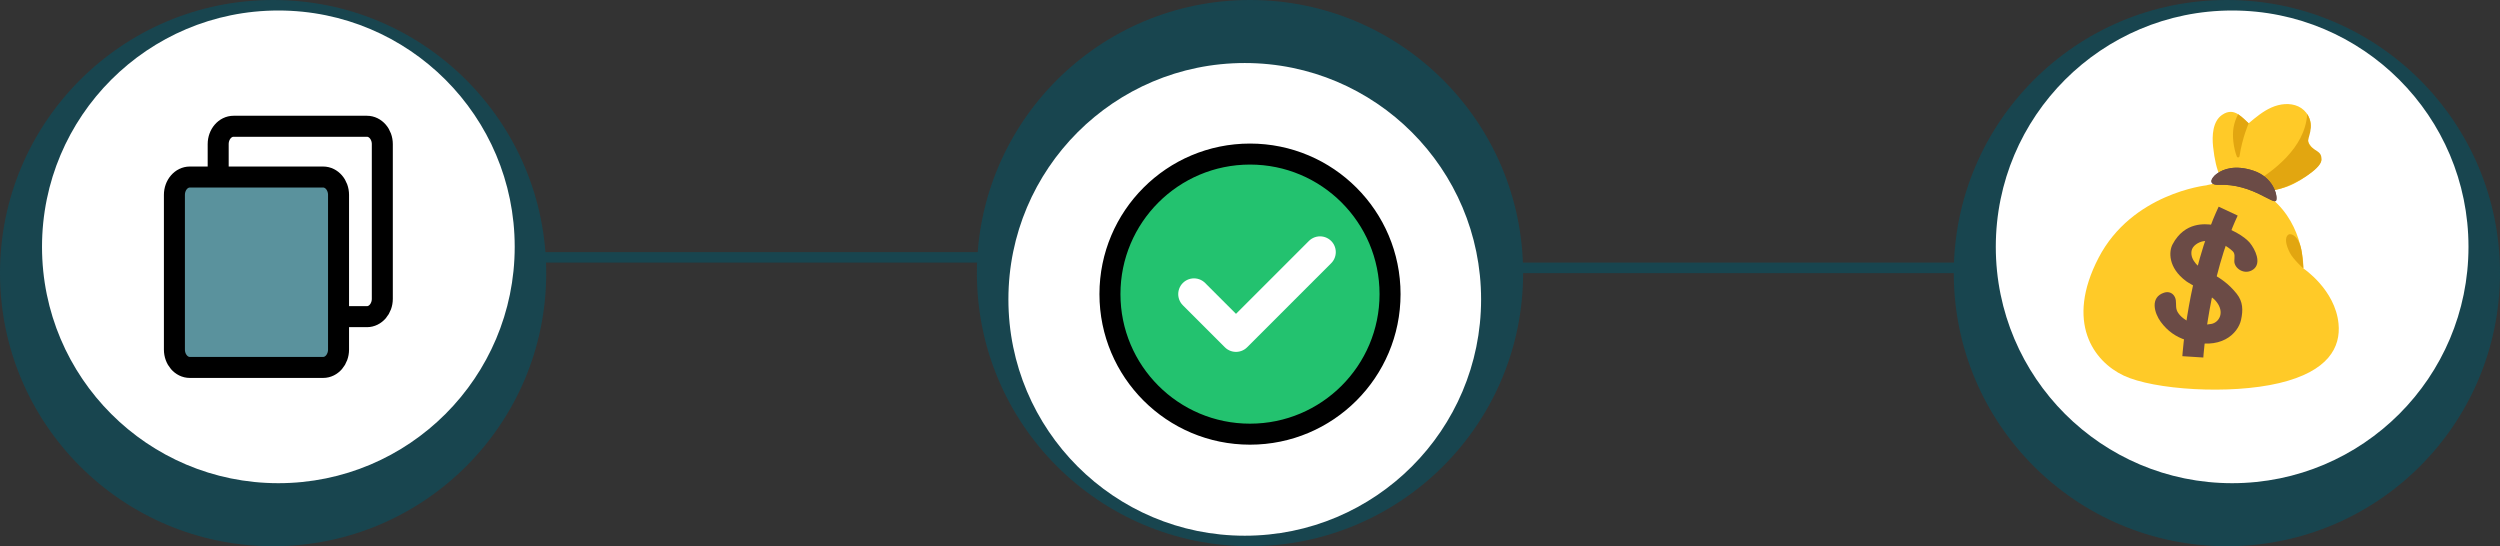 <svg width="238" height="52" viewBox="0 0 238 52" fill="none" xmlns="http://www.w3.org/2000/svg">
<rect x="0" y="0" width="238" height="52" fill="#333333" stroke="none"/>
<circle cx="26" cy="26" r="26" fill="#18454F"/>
<circle cx="26.5" cy="23.5" r="22.5" fill="white"/>
<circle cx="119" cy="26" r="26" fill="#18454F"/>
<circle cx="118.5" cy="28.5" r="22.5" fill="white"/>
<circle cx="212" cy="26" r="26" fill="#18454F"/>
<circle cx="212.5" cy="23.5" r="22.5" fill="white"/>
<rect x="51" y="24" width="43" height="1" rx="0.5" fill="#18454F"/>
<rect x="144" y="25" width="43" height="1" rx="0.5" fill="#18454F"/>
<path d="M217.175 17.938C218.695 17.6 220.675 16.091 220.976 15.348C221.153 14.913 220.272 14.234 220.036 13.96C219.497 13.334 219.714 13.026 219.923 12.281C220.161 11.433 219.597 10.498 218.797 10.131C217.997 9.764 217.041 9.879 216.237 10.237C215.432 10.595 214.746 11.171 214.073 11.737C213.581 11.427 212.797 10.056 211.529 10.946C210.652 11.56 210.573 12.897 210.686 13.964C210.951 16.427 211.558 17.705 212.702 18.049C214.148 18.484 215.747 18.255 217.175 17.938Z" fill="#FFCA28"/>
<path d="M219.644 10.853C219.451 14.172 216.214 16.375 214.678 17.344L215.675 18.201C215.675 18.201 216.307 18.214 217.172 17.938C218.656 17.467 220.824 16.134 220.974 15.348C221.194 14.204 220.02 14.453 219.755 13.549C219.617 13.071 220.428 12.167 219.644 10.853V10.853ZM214.075 11.739C214.075 11.739 213.497 11.148 213.069 10.878C212.856 11.279 212.704 11.714 212.63 12.163C212.496 12.951 212.63 14.07 212.945 14.904C212.994 15.033 213.18 15.013 213.201 14.877C213.472 13.085 214.075 11.739 214.075 11.739V11.739Z" fill="#E2A610"/>
<path d="M210.038 17.646C210.038 17.646 202.971 18.409 199.784 24.544C196.596 30.68 199.305 34.4 202.174 35.755C205.042 37.11 212.269 37.588 216.971 36.473C221.672 35.358 222.848 33.047 222.628 30.816C222.308 27.558 219.281 25.555 219.281 25.555C219.281 25.555 219.402 21.531 216.28 18.919C213.509 16.599 210.038 17.646 210.038 17.646V17.646Z" fill="#FFCA28"/>
<path d="M212.938 27.97C211.422 26.058 209.632 25.802 209.059 25.116C208.746 24.742 208.563 24.363 208.633 23.894C208.708 23.396 209.286 23.052 209.734 22.968C210.258 22.868 211.506 22.92 212.555 23.919C212.804 24.155 212.714 24.522 212.707 24.85C212.689 25.555 213.697 26.239 214.512 25.65C215.33 25.059 214.703 23.742 214.175 23.104C213.776 22.621 212.331 21.558 210.534 21.391C210.029 21.343 207.996 21.042 206.823 23.273C206.485 23.915 206.361 25.464 208.128 26.774C208.497 27.048 210.414 28.022 210.946 28.654C211.868 29.749 211.236 30.712 210.516 30.838C208.552 31.183 207.439 30.12 207.233 29.538C207.086 29.123 207.24 28.675 207.049 28.285C206.855 27.884 206.456 27.726 206.034 27.859C204.652 28.299 205.092 29.81 205.704 30.641C206.358 31.532 207.163 32.069 208.067 32.363C211.44 33.462 213.062 31.727 213.346 30.456C213.554 29.524 213.531 28.718 212.938 27.97Z" fill="#6B4B46"/>
<path d="M212.122 20.099C209.252 26.23 208.758 33.972 208.758 33.972" stroke="#6B4B46" stroke-width="2" stroke-miterlimit="10"/>
<path d="M214.503 16.241C216.415 16.864 216.839 18.593 216.701 19.064C216.536 19.617 214.417 17.465 211.268 17.594C210.167 17.639 210.486 16.964 210.996 16.574C211.669 16.06 212.8 15.688 214.503 16.241Z" fill="#6D4C41"/>
<path d="M214.503 16.241C216.415 16.864 216.839 18.593 216.701 19.064C216.536 19.617 214.417 17.465 211.268 17.594C210.167 17.639 210.486 16.964 210.996 16.574C211.669 16.06 212.8 15.688 214.503 16.241Z" fill="#6B4B46"/>
<path d="M217.861 22.335C218.101 22.17 218.908 22.456 219.134 24.035C219.245 24.807 219.279 25.555 219.279 25.555C219.279 25.555 218.328 24.701 218.013 24.1C217.616 23.341 217.462 22.607 217.861 22.335V22.335Z" fill="#E2A610"/>
<path d="M20.771 16.511V13.72C20.771 12.781 21.427 12.021 22.236 12.021H34.931C35.74 12.021 36.396 12.781 36.396 13.72V28.447C36.396 29.385 35.74 30.146 34.931 30.146H32.498" stroke="black" stroke-width="2" stroke-linecap="round" stroke-linejoin="round"/>
<path d="M30.764 16.854H18.069C17.26 16.854 16.604 17.615 16.604 18.553V33.28C16.604 34.218 17.26 34.979 18.069 34.979H30.764C31.573 34.979 32.229 34.218 32.229 33.28V18.553C32.229 17.615 31.573 16.854 30.764 16.854Z" fill="#5A929D" stroke="black" stroke-width="2" stroke-linejoin="round"/>
<path d="M119 41.333C122.682 41.333 126.015 39.841 128.428 37.428C130.841 35.015 132.333 31.682 132.333 28C132.333 24.318 130.841 20.985 128.428 18.572C126.015 16.159 122.682 14.667 119 14.667C115.318 14.667 111.985 16.159 109.572 18.572C107.159 20.985 105.667 24.318 105.667 28C105.667 31.682 107.159 35.015 109.572 37.428C111.985 39.841 115.318 41.333 119 41.333Z" fill="#23C26F" stroke="black" stroke-width="2" stroke-linejoin="round"/>
<path d="M113.667 28L117.667 32L125.667 24" fill="#23C26F"/>
<path d="M113.667 28L117.667 32L125.667 24" stroke="white" stroke-width="3" stroke-linecap="round" stroke-linejoin="round"/>
</svg>
